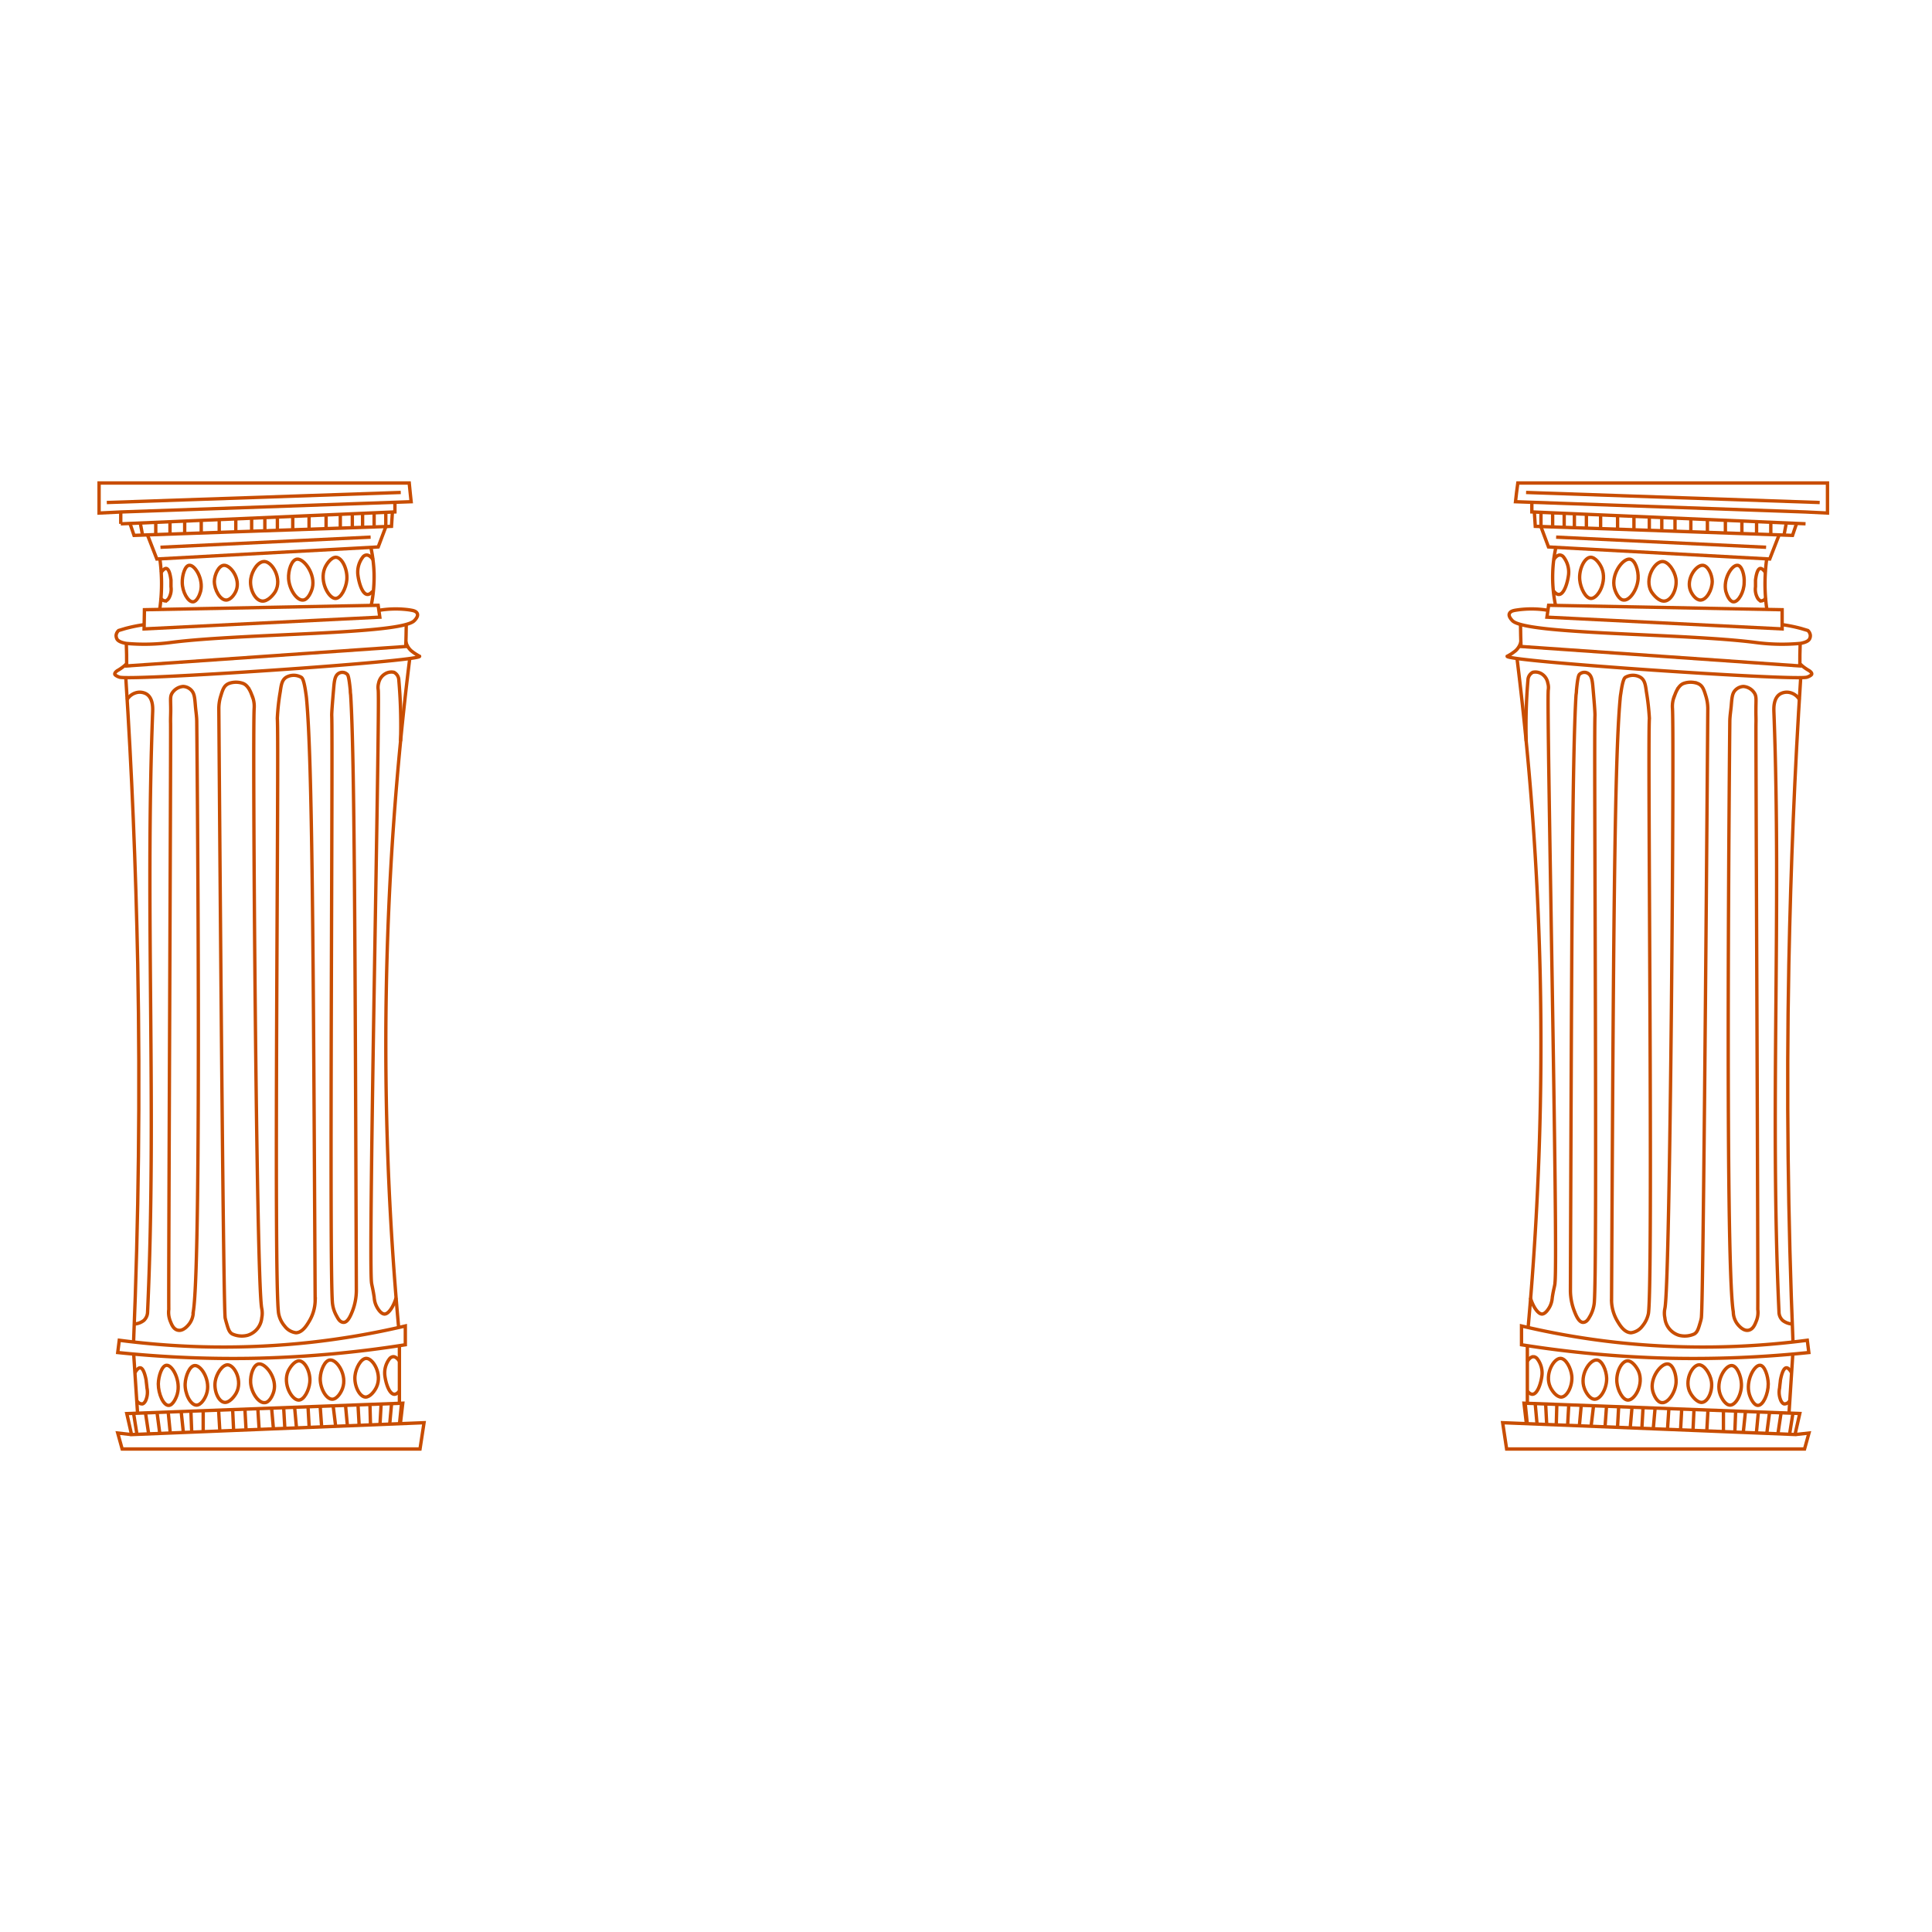 <svg xmlns="http://www.w3.org/2000/svg" viewBox="0 0 288 288"><defs><style>.cls-1{fill:none;stroke:#c84d00;stroke-miterlimit:10;stroke-width:0.5px;}</style></defs><g id="Layer_2" data-name="Layer 2"><path class="cls-1" d="M61,72H14.77v4.48L18,76.32l43.29-1.53C61.2,73.86,61.08,72.93,61,72Z"/><path class="cls-1" d="M18,78.09l0-1.77Z"/><path class="cls-1" d="M58.87,75v1.31l-2.23.1L18,78.09"/><polyline class="cls-1" points="58.49 76.42 58.36 78.46 22.11 79.73 19.98 79.81 19.38 78.04"/><path class="cls-1" d="M55.33,90.28a21.23,21.23,0,0,0,.43-4.87,21.48,21.48,0,0,0-.48-3.83"/><path class="cls-1" d="M23.83,83.3a27.9,27.9,0,0,1,.25,3.33,26.86,26.86,0,0,1-.25,4.07"/><path class="cls-1" d="M56.37,90.23l-34.84.66-.05,2.86L56.62,92Z"/><path class="cls-1" d="M21.49,93.12a23,23,0,0,0-2.81.57l-1,.3a1.18,1.18,0,0,0-.37.68,1.15,1.15,0,0,0,.12.58c.17.33.69.54,1.37.66a29.86,29.86,0,0,0,6.7-.14c10.81-1.39,34.28-1.15,36.26-3.25.17-.17.63-.67.44-1.07S61.52,91,61,90.91a15,15,0,0,0-4.49.07"/><path class="cls-1" d="M60.56,93.09c0,1.09-.05,2.19-.07,3.28l-41.61,2.9c0-1.12,0-2.24-.05-3.36"/><path class="cls-1" d="M18.88,98.94a6.06,6.06,0,0,1-.77.64,5.89,5.89,0,0,1-.63.4c-.21.15-.4.34-.37.52s.54.4.72.45c2,.54,45-2.36,44.72-3.12,0,0-.17-.08-.63-.37a7.18,7.18,0,0,1-.64-.47,2.63,2.63,0,0,1-.78-1.32"/><path class="cls-1" d="M61.08,98.16a466.23,466.23,0,0,0-1.65,99.78"/><path class="cls-1" d="M18.75,101q1.34,20.7,1.78,42.69c.37,19.53.12,38.35-.62,56.4"/><path class="cls-1" d="M17.55,201.62a166.44,166.44,0,0,0,21.2.84,165.5,165.5,0,0,0,21.67-2v-2.8a117.84,117.84,0,0,1-14.22,2.45,119.74,119.74,0,0,1-28.42-.32Z"/><path class="cls-1" d="M19.92,201.72c.2,3,.39,6,.59,9"/><path class="cls-1" d="M59.54,200.51v8.67"/><path class="cls-1" d="M59.69,212.17l.35-3L18.9,210.72l.71,3.13,43.6-1.77-.6,3.92H18.21l-.66-2.38,2.06.23"/><line class="cls-1" x1="15.92" y1="74.91" x2="59.74" y2="73.41"/><line class="cls-1" x1="20.91" y1="77.97" x2="21.26" y2="79.81"/><line class="cls-1" x1="23.22" y1="77.97" x2="23.22" y2="79.69"/><line class="cls-1" x1="25.34" y1="77.78" x2="25.34" y2="79.61"/><line class="cls-1" x1="27.53" y1="77.78" x2="27.53" y2="79.53"/><line class="cls-1" x1="30" y1="77.58" x2="30" y2="79.53"/><line class="cls-1" x1="32.68" y1="77.46" x2="32.68" y2="79.34"/><line class="cls-1" x1="35.15" y1="77.35" x2="35.15" y2="79.25"/><line class="cls-1" x1="37.51" y1="77.35" x2="37.51" y2="79.16"/><line class="cls-1" x1="39.48" y1="77.21" x2="39.48" y2="79.09"/><line class="cls-1" x1="41.35" y1="77.08" x2="41.35" y2="79.02"/><line class="cls-1" x1="43.64" y1="76.98" x2="43.64" y2="78.89"/><line class="cls-1" x1="46.07" y1="76.88" x2="46.07" y2="78.83"/><line class="cls-1" x1="48.61" y1="76.77" x2="48.61" y2="78.65"/><line class="cls-1" x1="50.73" y1="76.68" x2="50.73" y2="78.69"/><line class="cls-1" x1="52.52" y1="76.6" x2="52.52" y2="78.55"/><polyline class="cls-1" points="57.51 76.48 57.51 78.53 56.38 81.53 55.6 81.58 23.38 83.33 21.98 79.73"/><path class="cls-1" d="M18.93,104.31a2.29,2.29,0,0,1,1.74-1.12,2.06,2.06,0,0,1,1.09.22c1.13.62,1,2.32,1,2.64-1.15,29.82.61,59.69-.76,89.5a1.78,1.78,0,0,1-.56,1.29,2.59,2.59,0,0,1-1.42.53"/><path class="cls-1" d="M25.45,105.86c0-1.58-.12-2,.2-2.53a2.16,2.16,0,0,1,1.66-1,1.79,1.79,0,0,1,1.18.53c.49.49.53,1.08.64,2.38.06.76.19,1.51.2,2.27,0,0,.8,80.37-.52,88.05a3,3,0,0,1-.57,1.75c-.13.17-.81,1.07-1.59,1s-1.07-.9-1.23-1.28a3.55,3.55,0,0,1-.26-1.84c-.05-4.71.32-85.07.27-87.36C25.41,107.14,25.45,106.5,25.45,105.86Z"/><path class="cls-1" d="M32.62,105.62a6.23,6.23,0,0,1,.28-1.83c.32-1.06.51-1.64,1.28-1.93a3.13,3.13,0,0,1,2,0c.26.09.85.35,1.34,1.7a4.13,4.13,0,0,1,.37,2c-.26,3.65.31,85.94,1.13,89.5a3.51,3.51,0,0,1,0,1.39,3,3,0,0,1-2.11,2.6,3.43,3.43,0,0,1-2.29-.2c-.47-.27-.61-.78-.9-1.78-.09-.31-.14-.55-.15-.57C33.32,195.4,32.87,139.67,32.62,105.62Z"/><path class="cls-1" d="M41.34,107.09a32,32,0,0,1,.44-4c.15-1.08.27-1.82,1-2.19a2.28,2.28,0,0,1,2.14.07c.13.1.39.32.68,2.42.06.39.08.58.1.8.85,9.31,1,36.14,1.28,89.8a6.23,6.23,0,0,1-.91,3c-.34.57-1,1.66-1.95,1.68a2.47,2.47,0,0,1-1.69-1,4,4,0,0,1-.9-1.88C40.76,190.89,41.61,110.65,41.34,107.09Z"/><path class="cls-1" d="M49.45,106.62c0-.45.08-1.62.29-4,.09-1.07.17-1.8.64-2.17a1.05,1.05,0,0,1,1.39.08c.09.09.25.31.45,2.39,0,.38.05.57.06.78.56,9.21.65,35.73.84,88.76a8.65,8.65,0,0,1-.59,3c-.23.57-.66,1.64-1.28,1.66s-.91-.67-1.1-1a4.87,4.87,0,0,1-.59-1.85C49.07,189.45,49.63,110.15,49.45,106.62Z"/><path class="cls-1" d="M59.71,110.49a77.74,77.74,0,0,0-.26-9.14,1.35,1.35,0,0,0-.72-1.13,1.76,1.76,0,0,0-1.24.18,2.08,2.08,0,0,0-1.05,1.43,2.38,2.38,0,0,0-.06,1c.28,2.07-1.5,84.25-1,88.36.05.43.23,1,.41,2.28a3.26,3.26,0,0,0,.38,1.34c.09.17.57,1.05,1.14,1.07s1.31-1,1.74-2.43"/><line class="cls-1" x1="54.05" y1="76.71" x2="54.05" y2="78.66"/><line class="cls-1" x1="55.77" y1="76.37" x2="55.77" y2="78.33"/><path class="cls-1" d="M28.23,84.27c-.65,0-1.09,1.5-1.06,2.57,0,1.37.85,2.9,1.59,2.87.57,0,1-1,1.14-1.55C30.37,86.33,29.05,84.2,28.23,84.27Z"/><path class="cls-1" d="M33.41,84.27c-.8,0-1.42,1.36-1.46,2.37,0,1.3.86,2.8,1.75,2.81.71,0,1.29-.88,1.5-1.41C35.89,86.33,34.41,84.25,33.41,84.27Z"/><path class="cls-1" d="M39.45,83.71c-1-.06-1.88,1.39-2.06,2.53-.25,1.47.6,3.25,1.66,3.36.83.09,1.65-.86,2-1.43C42.08,86.31,40.64,83.8,39.45,83.71Z"/><path class="cls-1" d="M44.28,83.35c-.83.08-1.33,1.71-1.26,2.91.09,1.54,1.18,3.24,2.12,3.19.73,0,1.24-1.14,1.41-1.77C47.08,85.61,45.32,83.25,44.28,83.35Z"/><path class="cls-1" d="M50,89.21c.84,0,1.59-1.56,1.7-2.76.14-1.54-.68-3.33-1.62-3.38-.73,0-1.41,1-1.67,1.62C47.6,86.69,49,89.2,50,89.21Z"/><path class="cls-1" d="M55.61,83.43s-.44-.73-1-.69a.74.74,0,0,0-.52.3,3.67,3.67,0,0,0-.75,2.57c.12,1.11.63,3,1.45,3,.18,0,.44-.08.76-.48"/><path class="cls-1" d="M24,85.36c.38-.54.62-.63.77-.62.51.05.67,1.38.72,1.73,0,.14,0,.44,0,1a2.67,2.67,0,0,1-.34,1.73c-.23.32-.4.37-.5.38a.88.88,0,0,1-.71-.46"/><line class="cls-1" x1="23.92" y1="81.58" x2="55.25" y2="80.07"/><path class="cls-1" d="M24.84,203.52c-.7,0-1.22,1.61-1.24,2.78,0,1.5.76,3.21,1.54,3.2.61,0,1.1-1.05,1.28-1.66C27,205.85,25.71,203.47,24.84,203.52Z"/><path class="cls-1" d="M29.06,203.56c-.79,0-1.41,1.56-1.46,2.72-.06,1.48.8,3.17,1.68,3.18.7,0,1.28-1,1.49-1.62C31.47,205.89,30.05,203.53,29.06,203.56Z"/><path class="cls-1" d="M33.94,203.45c-.83,0-1.67,1.34-1.85,2.43-.24,1.39.46,3.07,1.38,3.17.72.07,1.45-.85,1.75-1.4C36.18,205.87,35,203.51,33.94,203.45Z"/><path class="cls-1" d="M38.6,203.32c-.82.07-1.31,1.63-1.24,2.77.08,1.46,1.16,3.08,2.08,3,.72,0,1.22-1.09,1.38-1.69C41.35,205.47,39.62,203.22,38.6,203.32Z"/><path class="cls-1" d="M44.52,208.71c.82,0,1.55-1.49,1.66-2.63.15-1.46-.67-3.18-1.59-3.22-.72,0-1.38,1-1.64,1.54C42.12,206.31,43.49,208.7,44.52,208.71Z"/><path class="cls-1" d="M59.54,202.9s-.43-.69-.94-.66a.8.8,0,0,0-.51.28,3.45,3.45,0,0,0-.73,2.46c.11,1.05.62,2.83,1.42,2.86.18,0,.43-.08.75-.46"/><path class="cls-1" d="M20.12,204.62c.36-.61.61-.73.77-.72.54,0,.83,1.48.9,1.87,0,.15.06.48.12,1.14a3.07,3.07,0,0,1-.22,1.93c-.21.37-.39.43-.49.44a.9.9,0,0,1-.79-.47"/><path class="cls-1" d="M49.24,202.73c-.82,0-1.46,1.55-1.5,2.69-.06,1.47.86,3.15,1.78,3.16.72,0,1.32-1,1.54-1.61C51.78,205,50.27,202.7,49.24,202.73Z"/><path class="cls-1" d="M54.61,202.49c-.82,0-1.57,1.46-1.69,2.58-.16,1.44.64,3.14,1.56,3.19.72,0,1.39-.93,1.65-1.51C57,204.88,55.64,202.5,54.61,202.49Z"/><line class="cls-1" x1="19.92" y1="210.72" x2="20.38" y2="213.61"/><line class="cls-1" x1="21.69" y1="210.62" x2="22.16" y2="213.75"/><line class="cls-1" x1="23.41" y1="210.56" x2="23.81" y2="213.61"/><line class="cls-1" x1="25.08" y1="210.56" x2="25.38" y2="213.61"/><line class="cls-1" x1="27.01" y1="210.43" x2="27.32" y2="213.41"/><line class="cls-1" x1="28.46" y1="210.36" x2="28.58" y2="213.48"/><line class="cls-1" x1="30.29" y1="210.27" x2="30.29" y2="213.39"/><line class="cls-1" x1="32.59" y1="210.27" x2="32.77" y2="213.32"/><line class="cls-1" x1="34.68" y1="210.12" x2="34.83" y2="213.32"/><line class="cls-1" x1="36.51" y1="210.06" x2="36.68" y2="213.15"/><line class="cls-1" x1="38.44" y1="210.06" x2="38.63" y2="213.08"/><line class="cls-1" x1="40.49" y1="209.92" x2="40.76" y2="213"/><line class="cls-1" x1="42.29" y1="209.92" x2="42.46" y2="212.93"/><line class="cls-1" x1="43.92" y1="209.8" x2="44.19" y2="212.78"/><line class="cls-1" x1="45.92" y1="209.73" x2="46.09" y2="212.79"/><line class="cls-1" x1="47.73" y1="209.66" x2="47.95" y2="212.72"/><line class="cls-1" x1="49.67" y1="209.62" x2="50.05" y2="212.72"/><line class="cls-1" x1="51.51" y1="209.53" x2="51.79" y2="212.59"/><line class="cls-1" x1="53.37" y1="209.47" x2="53.54" y2="212.51"/><line class="cls-1" x1="55.15" y1="209.47" x2="55.23" y2="212.45"/><line class="cls-1" x1="56.81" y1="209.35" x2="56.64" y2="212.45"/><line class="cls-1" x1="58.36" y1="209.35" x2="58.1" y2="212.24"/><path class="cls-1" d="M59.86,209.23c-.1,1-.21,2-.31,3.05"/><path class="cls-1" d="M226.26,72h46.16v4.48l-3.26-.16-43.25-1.53C226,73.86,226.14,72.93,226.26,72Z"/><path class="cls-1" d="M269.15,78.09v0Z"/><path class="cls-1" d="M228.35,75v1.31l2.23.1,38.57,1.67"/><polyline class="cls-1" points="228.73 76.42 228.86 78.46 265.08 79.73 267.21 79.81 267.81 78.04"/><path class="cls-1" d="M231.89,90.28a20.68,20.68,0,0,1-.43-4.87,19.79,19.79,0,0,1,.48-3.83"/><path class="cls-1" d="M263.36,83.3a27.9,27.9,0,0,0-.25,3.33,26.86,26.86,0,0,0,.25,4.07"/><path class="cls-1" d="M230.85,90.23l34.81.66,0,2.86L230.6,92Z"/><path class="cls-1" d="M265.7,93.12a22.84,22.84,0,0,1,2.8.57l1,.3a1.18,1.18,0,0,1,.36.68,1,1,0,0,1-.12.58c-.17.33-.68.54-1.37.66a29.79,29.79,0,0,1-6.69-.14c-10.8-1.39-34.24-1.15-36.23-3.25-.16-.17-.63-.67-.44-1.07s.71-.46,1.27-.54a14.91,14.91,0,0,1,4.48.07"/><path class="cls-1" d="M226.66,93.09c0,1.09.05,2.19.07,3.28l41.57,2.9c0-1.12,0-2.24.05-3.36"/><path class="cls-1" d="M268.31,98.94a5.9,5.9,0,0,0,.76.64,7.09,7.09,0,0,0,.63.4c.22.15.41.34.37.52s-.54.4-.72.45c-2,.54-44.91-2.36-44.68-3.12,0,0,.18-.08.64-.37.23-.16.48-.34.63-.47a2.63,2.63,0,0,0,.78-1.32"/><path class="cls-1" d="M226.14,98.16a468.21,468.21,0,0,1,3.45,47.15,468.14,468.14,0,0,1-1.8,52.63"/><path class="cls-1" d="M268.43,101q-1.33,20.7-1.77,42.69c-.37,19.53-.12,38.35.62,56.4"/><path class="cls-1" d="M269.64,201.62a166.19,166.19,0,0,1-21.18.84,164.84,164.84,0,0,1-21.65-2v-2.8a116.78,116.78,0,0,0,14.2,2.45,119.58,119.58,0,0,0,28.4-.32Z"/><path class="cls-1" d="M267.26,201.72c-.19,3-.39,6-.58,9"/><path class="cls-1" d="M227.68,200.51v8.67"/><path class="cls-1" d="M227.53,212.17l-.35-3,41.11,1.54-.71,3.13L224,212.08l.59,3.92H269l.66-2.38-2.06.23"/><line class="cls-1" x1="271.26" y1="74.91" x2="227.49" y2="73.41"/><line class="cls-1" x1="266.28" y1="77.97" x2="265.93" y2="79.81"/><line class="cls-1" x1="263.97" y1="77.97" x2="263.97" y2="79.69"/><line class="cls-1" x1="261.85" y1="77.78" x2="261.85" y2="79.61"/><line class="cls-1" x1="259.66" y1="77.78" x2="259.66" y2="79.53"/><line class="cls-1" x1="257.2" y1="77.58" x2="257.2" y2="79.53"/><line class="cls-1" x1="254.52" y1="77.46" x2="254.52" y2="79.34"/><line class="cls-1" x1="252.05" y1="77.35" x2="252.05" y2="79.25"/><line class="cls-1" x1="249.69" y1="77.35" x2="249.69" y2="79.16"/><line class="cls-1" x1="247.72" y1="77.21" x2="247.72" y2="79.09"/><line class="cls-1" x1="245.86" y1="77.08" x2="245.86" y2="79.02"/><line class="cls-1" x1="243.57" y1="76.98" x2="243.57" y2="78.89"/><line class="cls-1" x1="241.13" y1="76.88" x2="241.13" y2="78.83"/><line class="cls-1" x1="238.6" y1="76.77" x2="238.6" y2="78.65"/><line class="cls-1" x1="236.48" y1="76.68" x2="236.48" y2="78.69"/><line class="cls-1" x1="234.69" y1="76.6" x2="234.69" y2="78.55"/><polyline class="cls-1" points="229.71 76.48 229.71 78.53 230.83 81.53 231.62 81.58 263.81 83.33 265.21 79.73"/><path class="cls-1" d="M268.25,104.31a2.24,2.24,0,0,0-1.73-1.12,2.05,2.05,0,0,0-1.09.22c-1.13.62-1,2.32-1,2.64,1.14,29.82-.61,59.69.76,89.5a1.74,1.74,0,0,0,.56,1.29,2.59,2.59,0,0,0,1.42.53"/><path class="cls-1" d="M261.75,105.86c0-1.58.11-2-.21-2.53a2.15,2.15,0,0,0-1.65-1,1.82,1.82,0,0,0-1.19.53c-.48.49-.52,1.08-.63,2.38-.07.76-.2,1.51-.21,2.27,0,0-.79,80.37.52,88.05a3.06,3.06,0,0,0,.57,1.75c.13.17.81,1.07,1.59,1s1.07-.9,1.23-1.28a3.43,3.43,0,0,0,.26-1.84c.06-4.71-.31-85.07-.27-87.36C261.78,107.14,261.74,106.5,261.75,105.86Z"/><path class="cls-1" d="M254.58,105.62a6.58,6.58,0,0,0-.28-1.83c-.32-1.06-.51-1.64-1.28-1.93a3.13,3.13,0,0,0-2,0c-.26.09-.85.35-1.34,1.7a4.13,4.13,0,0,0-.37,2c.27,3.65-.31,85.94-1.13,89.5a3.4,3.4,0,0,0,0,1.39,3,3,0,0,0,2.1,2.6,3.43,3.43,0,0,0,2.29-.2c.46-.27.61-.78.9-1.78a5.36,5.36,0,0,0,.14-.57C253.88,195.4,254.32,139.67,254.58,105.62Z"/><path class="cls-1" d="M245.87,107.09a35.61,35.61,0,0,0-.45-4c-.14-1.08-.26-1.82-1-2.19a2.26,2.26,0,0,0-2.13.07c-.13.1-.39.32-.68,2.42a7.4,7.4,0,0,0-.1.8c-.85,9.31-1,36.14-1.28,89.8a6.23,6.23,0,0,0,.91,3c.34.57,1,1.66,2,1.68a2.49,2.49,0,0,0,1.69-1,4.24,4.24,0,0,0,.9-1.88C246.44,190.89,245.59,110.65,245.87,107.09Z"/><path class="cls-1" d="M237.76,106.62c0-.45-.08-1.62-.29-4-.09-1.07-.17-1.8-.64-2.17a1.05,1.05,0,0,0-1.39.08c-.08.09-.25.31-.44,2.39,0,.38-.06.57-.07.78-.55,9.21-.65,35.73-.83,88.76a8.65,8.65,0,0,0,.59,3c.22.57.65,1.64,1.27,1.66s.91-.67,1.11-1a5.16,5.16,0,0,0,.58-1.85C238.14,189.45,237.58,110.15,237.76,106.62Z"/><path class="cls-1" d="M227.51,110.49a80,80,0,0,1,.26-9.14,1.35,1.35,0,0,1,.72-1.13,1.76,1.76,0,0,1,1.24.18,2,2,0,0,1,1,1.43,2.28,2.28,0,0,1,.07,1c-.28,2.07,1.49,84.25,1,88.36,0,.43-.23,1-.41,2.28a3.42,3.42,0,0,1-.38,1.34c-.1.17-.58,1.05-1.14,1.07s-1.31-1-1.74-2.43"/><line class="cls-1" x1="233.17" y1="76.71" x2="233.17" y2="78.66"/><line class="cls-1" x1="231.45" y1="76.37" x2="231.45" y2="78.33"/><path class="cls-1" d="M259,84.27c.65,0,1.08,1.5,1,2.57,0,1.37-.85,2.9-1.58,2.87-.58,0-1-1-1.15-1.55C256.83,86.33,258.15,84.2,259,84.27Z"/><path class="cls-1" d="M253.79,84.27c.8,0,1.42,1.36,1.45,2.37,0,1.3-.85,2.8-1.75,2.81-.7,0-1.28-.88-1.49-1.41C251.31,86.33,252.79,84.25,253.79,84.27Z"/><path class="cls-1" d="M247.76,83.71c.94-.06,1.87,1.39,2.06,2.53.24,1.47-.61,3.25-1.67,3.36-.83.09-1.64-.86-2-1.43C245.12,86.31,246.57,83.8,247.76,83.71Z"/><path class="cls-1" d="M242.93,83.35c.83.08,1.33,1.71,1.26,2.91-.09,1.54-1.18,3.24-2.12,3.19-.73,0-1.24-1.14-1.41-1.77C240.13,85.61,241.88,83.25,242.93,83.35Z"/><path class="cls-1" d="M237.18,89.21c-.83,0-1.58-1.56-1.69-2.76-.15-1.54.68-3.33,1.61-3.38.74,0,1.41,1,1.67,1.62C239.61,86.69,238.23,89.2,237.18,89.21Z"/><path class="cls-1" d="M231.61,83.43s.43-.73.95-.69a.74.74,0,0,1,.52.3,3.67,3.67,0,0,1,.75,2.57c-.12,1.11-.64,3-1.45,3-.19,0-.44-.08-.76-.48"/><path class="cls-1" d="M263.18,85.36c-.38-.54-.62-.63-.77-.62-.51.05-.67,1.38-.72,1.73,0,.14,0,.44,0,1a2.67,2.67,0,0,0,.34,1.73c.23.32.4.37.5.38a.88.88,0,0,0,.71-.46"/><line class="cls-1" x1="263.27" y1="81.58" x2="231.97" y2="80.07"/><path class="cls-1" d="M262.36,203.52c.69,0,1.21,1.61,1.23,2.78,0,1.5-.76,3.21-1.54,3.2-.61,0-1.1-1.05-1.28-1.66C260.19,205.85,261.49,203.47,262.36,203.52Z"/><path class="cls-1" d="M258.14,203.56c.78,0,1.41,1.56,1.45,2.72.07,1.48-.8,3.17-1.68,3.18-.69,0-1.27-1-1.49-1.62C255.72,205.89,257.15,203.53,258.14,203.56Z"/><path class="cls-1" d="M253.26,203.45c.82,0,1.66,1.34,1.85,2.43.24,1.39-.46,3.07-1.38,3.17-.72.07-1.45-.85-1.75-1.4C251,205.87,252.22,203.51,253.26,203.45Z"/><path class="cls-1" d="M248.61,203.32c.81.07,1.31,1.63,1.24,2.77-.09,1.46-1.17,3.08-2.09,3-.72,0-1.22-1.09-1.38-1.69C245.86,205.47,247.58,203.22,248.61,203.32Z"/><path class="cls-1" d="M242.69,208.71c-.82,0-1.55-1.49-1.66-2.63-.15-1.46.66-3.18,1.58-3.22.73,0,1.39,1,1.64,1.54C245.08,206.31,243.72,208.7,242.69,208.71Z"/><path class="cls-1" d="M227.68,202.9s.43-.69.94-.66a.8.8,0,0,1,.51.28,3.45,3.45,0,0,1,.73,2.46c-.11,1.05-.62,2.83-1.42,2.86-.18,0-.43-.08-.75-.46"/><path class="cls-1" d="M267.06,204.62c-.35-.61-.6-.73-.76-.72-.54,0-.83,1.48-.9,1.87,0,.15-.06.48-.12,1.14a3.07,3.07,0,0,0,.22,1.93c.21.37.38.43.49.44a.9.9,0,0,0,.79-.47"/><path class="cls-1" d="M238,202.73c.82,0,1.46,1.55,1.5,2.69.06,1.47-.86,3.15-1.78,3.16-.72,0-1.32-1-1.54-1.61C235.44,205,236.94,202.7,238,202.73Z"/><path class="cls-1" d="M232.61,202.49c.82,0,1.57,1.46,1.69,2.58.15,1.44-.64,3.14-1.56,3.19-.72,0-1.39-.93-1.65-1.51C230.24,204.88,231.58,202.5,232.61,202.49Z"/><line class="cls-1" x1="267.26" y1="210.72" x2="266.8" y2="213.61"/><line class="cls-1" x1="265.5" y1="210.62" x2="265.03" y2="213.75"/><line class="cls-1" x1="263.78" y1="210.56" x2="263.38" y2="213.61"/><line class="cls-1" x1="262.11" y1="210.56" x2="261.82" y2="213.61"/><line class="cls-1" x1="260.19" y1="210.43" x2="259.88" y2="213.41"/><line class="cls-1" x1="258.73" y1="210.36" x2="258.61" y2="213.48"/><line class="cls-1" x1="256.91" y1="210.27" x2="256.91" y2="213.39"/><line class="cls-1" x1="254.6" y1="210.27" x2="254.43" y2="213.32"/><line class="cls-1" x1="252.52" y1="210.12" x2="252.37" y2="213.32"/><line class="cls-1" x1="250.69" y1="210.06" x2="250.52" y2="213.15"/><line class="cls-1" x1="248.77" y1="210.06" x2="248.57" y2="213.08"/><line class="cls-1" x1="246.72" y1="209.92" x2="246.45" y2="213"/><line class="cls-1" x1="244.92" y1="209.92" x2="244.75" y2="212.93"/><line class="cls-1" x1="243.28" y1="209.8" x2="243.02" y2="212.78"/><line class="cls-1" x1="241.29" y1="209.73" x2="241.12" y2="212.79"/><line class="cls-1" x1="239.48" y1="209.66" x2="239.26" y2="212.72"/><line class="cls-1" x1="237.54" y1="209.62" x2="237.17" y2="212.72"/><line class="cls-1" x1="235.71" y1="209.53" x2="235.43" y2="212.59"/><line class="cls-1" x1="233.85" y1="209.47" x2="233.68" y2="212.51"/><line class="cls-1" x1="232.07" y1="209.47" x2="231.99" y2="212.45"/><line class="cls-1" x1="230.41" y1="209.35" x2="230.57" y2="212.45"/><line class="cls-1" x1="228.86" y1="209.35" x2="229.12" y2="212.24"/><path class="cls-1" d="M227.36,209.23c.1,1,.21,2,.31,3.05"/></g></svg>